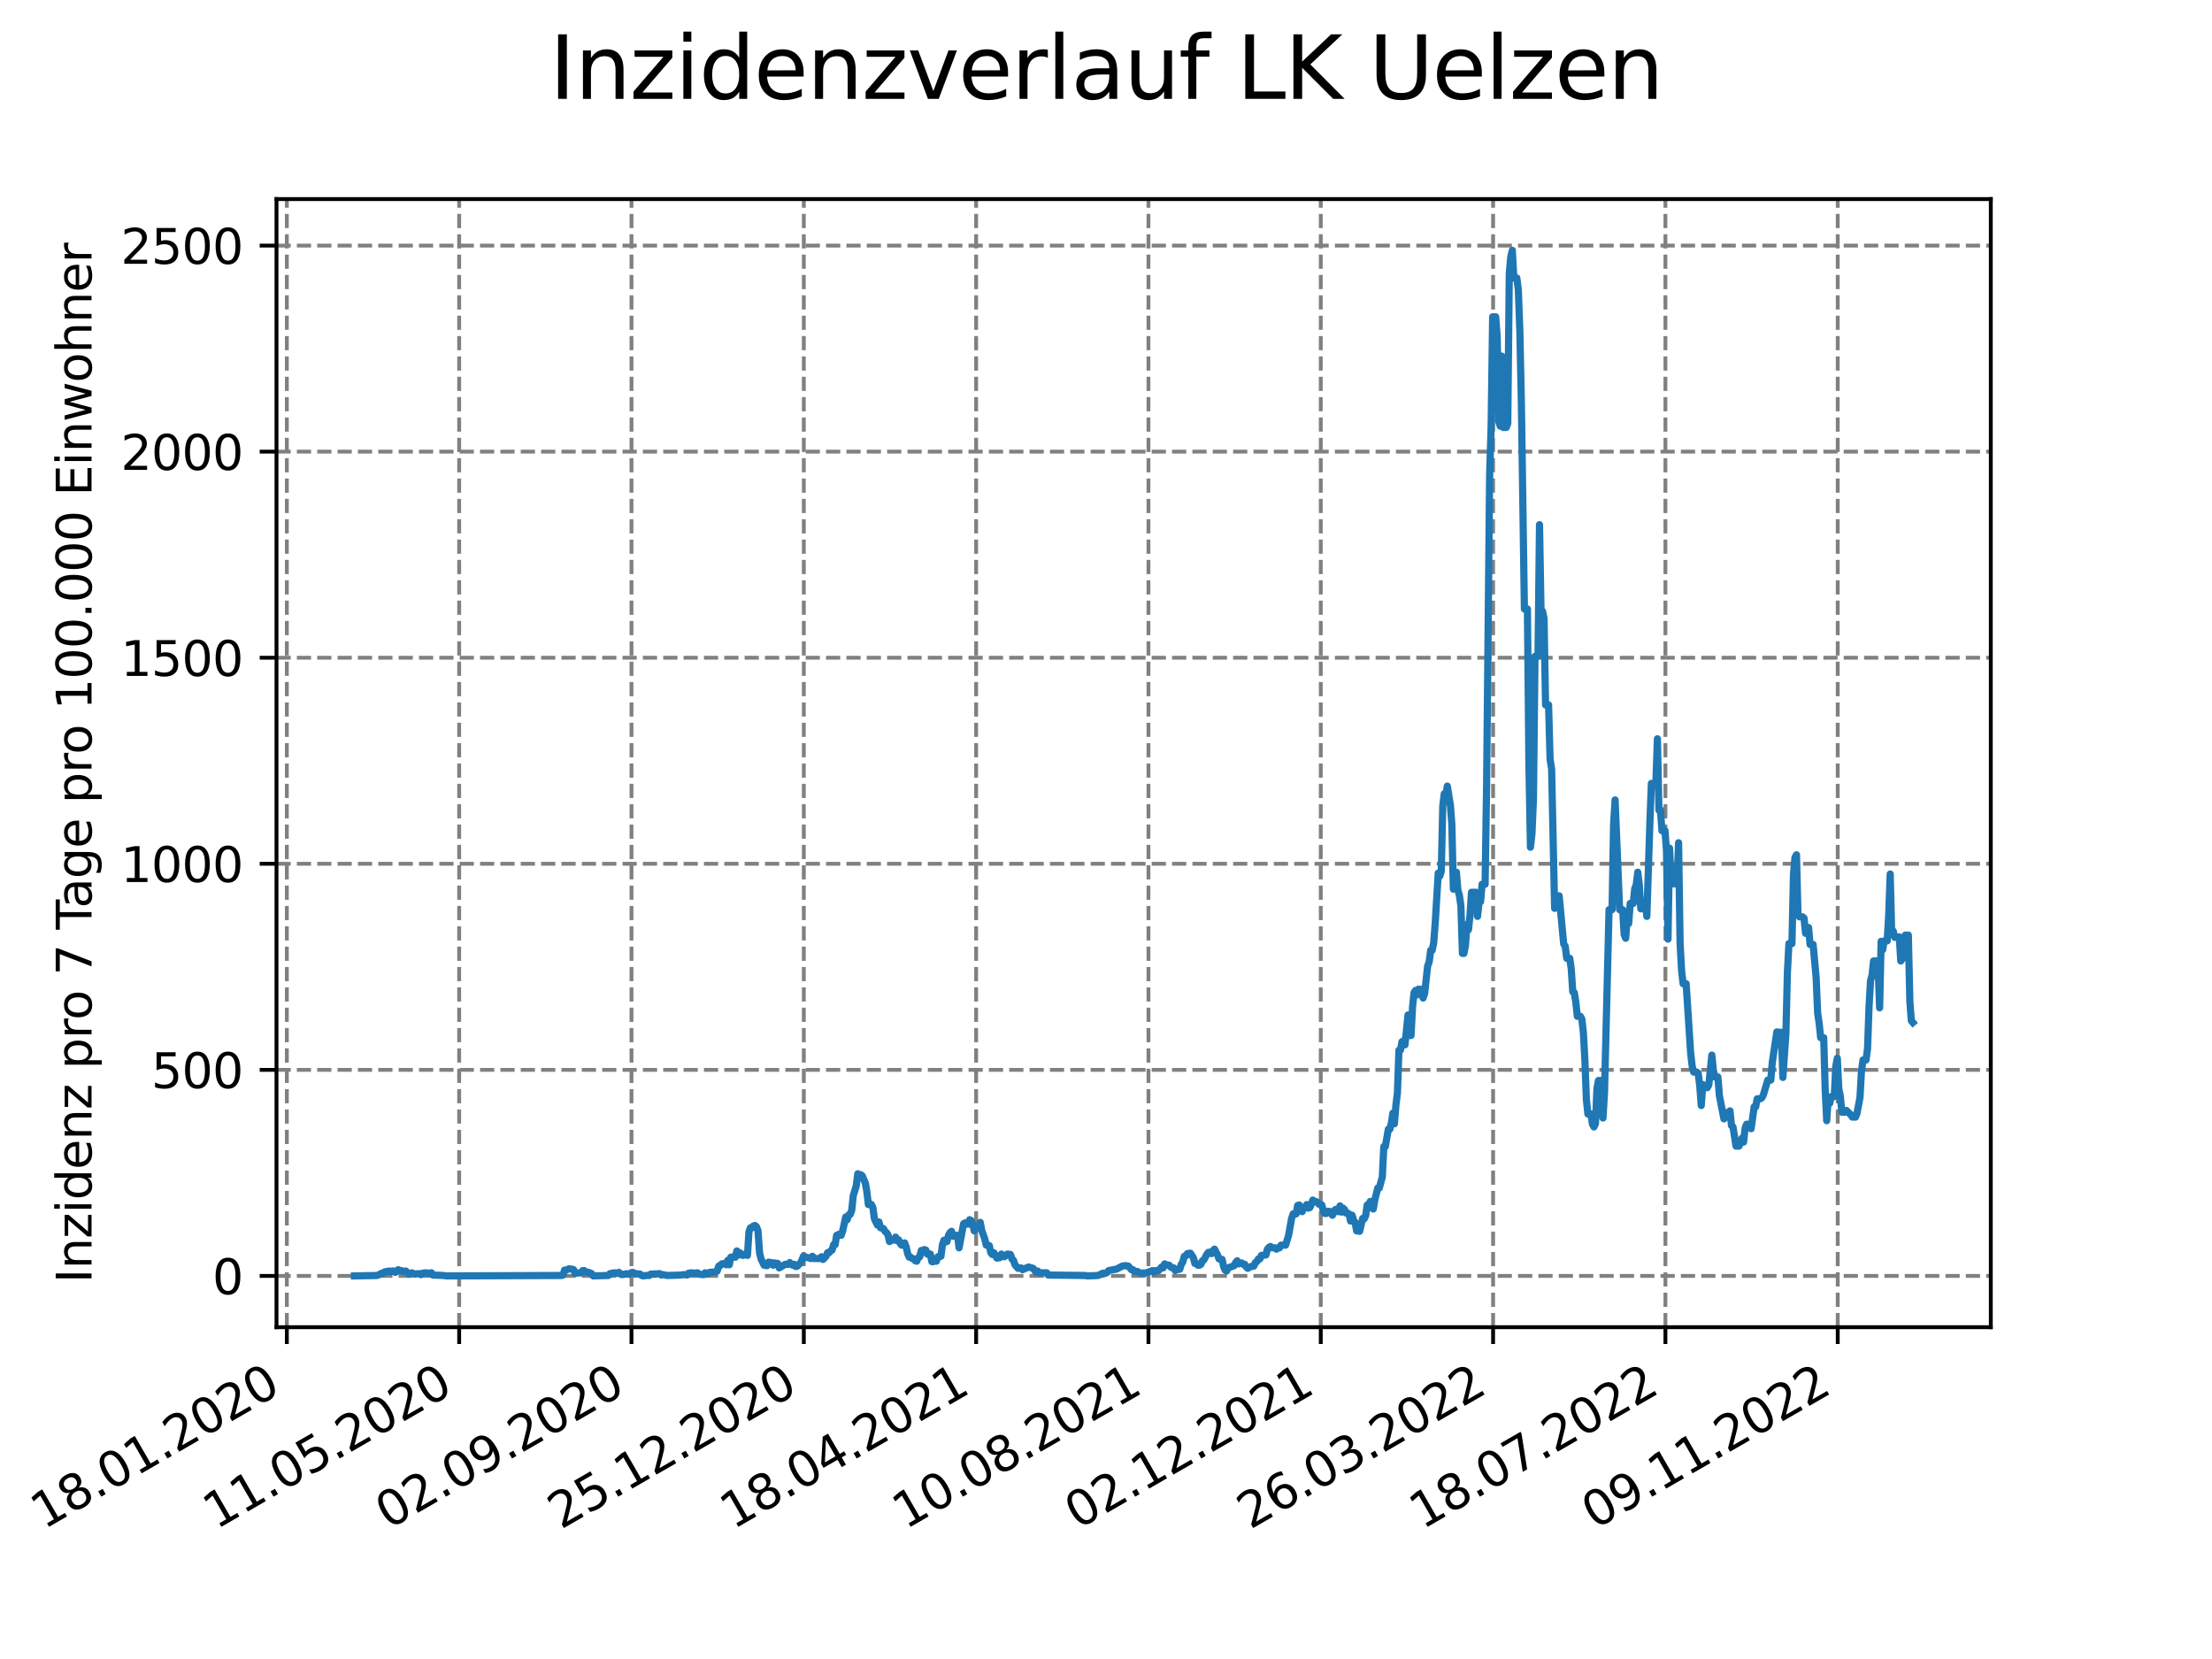<?xml version="1.0" encoding="utf-8" standalone="no"?>
<!DOCTYPE svg PUBLIC "-//W3C//DTD SVG 1.1//EN"
  "http://www.w3.org/Graphics/SVG/1.1/DTD/svg11.dtd">
<svg xmlns:xlink="http://www.w3.org/1999/xlink" width="460.8pt" height="345.6pt" viewBox="0 0 460.8 345.6" xmlns="http://www.w3.org/2000/svg" version="1.1">
 <defs>
  <style type="text/css">*{stroke-linejoin: round; stroke-linecap: butt}</style>
 </defs>
 <g id="figure_1">
  <g id="patch_1">
   <path d="M 0 345.6 
L 460.8 345.6 
L 460.8 0 
L 0 0 
z
" style="fill: #ffffff"/>
  </g>
  <g id="axes_1">
   <g id="patch_2">
    <path d="M 57.6 276.48 
L 414.72 276.48 
L 414.72 41.472 
L 57.6 41.472 
z
" style="fill: #ffffff"/>
   </g>
   <g id="matplotlib.axis_1">
    <g id="xtick_1">
     <g id="line2d_1">
      <path d="M 59.754 276.48 
L 59.754 41.472 
" clip-path="url(#p9ed48b111d)" style="fill: none; stroke-dasharray: 2.96,1.28; stroke-dashoffset: 0; stroke: #808080; stroke-width: 0.8"/>
     </g>
     <g id="line2d_2">
      <defs>
       <path id="m755a65973f" d="M 0 0 
L 0 3.5 
" style="stroke: #000000; stroke-width: 0.8"/>
      </defs>
      <g>
       <use xlink:href="#m755a65973f" x="59.754" y="276.48" style="stroke: #000000; stroke-width: 0.8"/>
      </g>
     </g>
     <g id="text_1">
      <!-- 18.01.2020 -->
      <g transform="translate(9.129 318.689) rotate(-30) scale(0.1 -0.1)">
       <defs>
        <path id="DejaVuSans-31" d="M 794 531 
L 1825 531 
L 1825 4091 
L 703 3866 
L 703 4441 
L 1819 4666 
L 2450 4666 
L 2450 531 
L 3481 531 
L 3481 0 
L 794 0 
L 794 531 
z
" transform="scale(0.016)"/>
        <path id="DejaVuSans-38" d="M 2034 2216 
Q 1584 2216 1326 1975 
Q 1069 1734 1069 1313 
Q 1069 891 1326 650 
Q 1584 409 2034 409 
Q 2484 409 2743 651 
Q 3003 894 3003 1313 
Q 3003 1734 2745 1975 
Q 2488 2216 2034 2216 
z
M 1403 2484 
Q 997 2584 770 2862 
Q 544 3141 544 3541 
Q 544 4100 942 4425 
Q 1341 4750 2034 4750 
Q 2731 4750 3128 4425 
Q 3525 4100 3525 3541 
Q 3525 3141 3298 2862 
Q 3072 2584 2669 2484 
Q 3125 2378 3379 2068 
Q 3634 1759 3634 1313 
Q 3634 634 3220 271 
Q 2806 -91 2034 -91 
Q 1263 -91 848 271 
Q 434 634 434 1313 
Q 434 1759 690 2068 
Q 947 2378 1403 2484 
z
M 1172 3481 
Q 1172 3119 1398 2916 
Q 1625 2713 2034 2713 
Q 2441 2713 2670 2916 
Q 2900 3119 2900 3481 
Q 2900 3844 2670 4047 
Q 2441 4250 2034 4250 
Q 1625 4250 1398 4047 
Q 1172 3844 1172 3481 
z
" transform="scale(0.016)"/>
        <path id="DejaVuSans-2e" d="M 684 794 
L 1344 794 
L 1344 0 
L 684 0 
L 684 794 
z
" transform="scale(0.016)"/>
        <path id="DejaVuSans-30" d="M 2034 4250 
Q 1547 4250 1301 3770 
Q 1056 3291 1056 2328 
Q 1056 1369 1301 889 
Q 1547 409 2034 409 
Q 2525 409 2770 889 
Q 3016 1369 3016 2328 
Q 3016 3291 2770 3770 
Q 2525 4250 2034 4250 
z
M 2034 4750 
Q 2819 4750 3233 4129 
Q 3647 3509 3647 2328 
Q 3647 1150 3233 529 
Q 2819 -91 2034 -91 
Q 1250 -91 836 529 
Q 422 1150 422 2328 
Q 422 3509 836 4129 
Q 1250 4750 2034 4750 
z
" transform="scale(0.016)"/>
        <path id="DejaVuSans-32" d="M 1228 531 
L 3431 531 
L 3431 0 
L 469 0 
L 469 531 
Q 828 903 1448 1529 
Q 2069 2156 2228 2338 
Q 2531 2678 2651 2914 
Q 2772 3150 2772 3378 
Q 2772 3750 2511 3984 
Q 2250 4219 1831 4219 
Q 1534 4219 1204 4116 
Q 875 4013 500 3803 
L 500 4441 
Q 881 4594 1212 4672 
Q 1544 4750 1819 4750 
Q 2544 4750 2975 4387 
Q 3406 4025 3406 3419 
Q 3406 3131 3298 2873 
Q 3191 2616 2906 2266 
Q 2828 2175 2409 1742 
Q 1991 1309 1228 531 
z
" transform="scale(0.016)"/>
       </defs>
       <use xlink:href="#DejaVuSans-31"/>
       <use xlink:href="#DejaVuSans-38" x="63.623"/>
       <use xlink:href="#DejaVuSans-2e" x="127.246"/>
       <use xlink:href="#DejaVuSans-30" x="159.033"/>
       <use xlink:href="#DejaVuSans-31" x="222.656"/>
       <use xlink:href="#DejaVuSans-2e" x="286.279"/>
       <use xlink:href="#DejaVuSans-32" x="318.066"/>
       <use xlink:href="#DejaVuSans-30" x="381.689"/>
       <use xlink:href="#DejaVuSans-32" x="445.312"/>
       <use xlink:href="#DejaVuSans-30" x="508.936"/>
      </g>
     </g>
    </g>
    <g id="xtick_2">
     <g id="line2d_3">
      <path d="M 95.652 276.48 
L 95.652 41.472 
" clip-path="url(#p9ed48b111d)" style="fill: none; stroke-dasharray: 2.96,1.28; stroke-dashoffset: 0; stroke: #808080; stroke-width: 0.8"/>
     </g>
     <g id="line2d_4">
      <g>
       <use xlink:href="#m755a65973f" x="95.652" y="276.48" style="stroke: #000000; stroke-width: 0.8"/>
      </g>
     </g>
     <g id="text_2">
      <!-- 11.05.2020 -->
      <g transform="translate(45.027 318.689) rotate(-30) scale(0.1 -0.1)">
       <defs>
        <path id="DejaVuSans-35" d="M 691 4666 
L 3169 4666 
L 3169 4134 
L 1269 4134 
L 1269 2991 
Q 1406 3038 1543 3061 
Q 1681 3084 1819 3084 
Q 2600 3084 3056 2656 
Q 3513 2228 3513 1497 
Q 3513 744 3044 326 
Q 2575 -91 1722 -91 
Q 1428 -91 1123 -41 
Q 819 9 494 109 
L 494 744 
Q 775 591 1075 516 
Q 1375 441 1709 441 
Q 2250 441 2565 725 
Q 2881 1009 2881 1497 
Q 2881 1984 2565 2268 
Q 2250 2553 1709 2553 
Q 1456 2553 1204 2497 
Q 953 2441 691 2322 
L 691 4666 
z
" transform="scale(0.016)"/>
       </defs>
       <use xlink:href="#DejaVuSans-31"/>
       <use xlink:href="#DejaVuSans-31" x="63.623"/>
       <use xlink:href="#DejaVuSans-2e" x="127.246"/>
       <use xlink:href="#DejaVuSans-30" x="159.033"/>
       <use xlink:href="#DejaVuSans-35" x="222.656"/>
       <use xlink:href="#DejaVuSans-2e" x="286.279"/>
       <use xlink:href="#DejaVuSans-32" x="318.066"/>
       <use xlink:href="#DejaVuSans-30" x="381.689"/>
       <use xlink:href="#DejaVuSans-32" x="445.312"/>
       <use xlink:href="#DejaVuSans-30" x="508.936"/>
      </g>
     </g>
    </g>
    <g id="xtick_3">
     <g id="line2d_5">
      <path d="M 131.55 276.48 
L 131.55 41.472 
" clip-path="url(#p9ed48b111d)" style="fill: none; stroke-dasharray: 2.96,1.28; stroke-dashoffset: 0; stroke: #808080; stroke-width: 0.8"/>
     </g>
     <g id="line2d_6">
      <g>
       <use xlink:href="#m755a65973f" x="131.55" y="276.48" style="stroke: #000000; stroke-width: 0.8"/>
      </g>
     </g>
     <g id="text_3">
      <!-- 02.09.2020 -->
      <g transform="translate(80.925 318.689) rotate(-30) scale(0.1 -0.1)">
       <defs>
        <path id="DejaVuSans-39" d="M 703 97 
L 703 672 
Q 941 559 1184 500 
Q 1428 441 1663 441 
Q 2288 441 2617 861 
Q 2947 1281 2994 2138 
Q 2813 1869 2534 1725 
Q 2256 1581 1919 1581 
Q 1219 1581 811 2004 
Q 403 2428 403 3163 
Q 403 3881 828 4315 
Q 1253 4750 1959 4750 
Q 2769 4750 3195 4129 
Q 3622 3509 3622 2328 
Q 3622 1225 3098 567 
Q 2575 -91 1691 -91 
Q 1453 -91 1209 -44 
Q 966 3 703 97 
z
M 1959 2075 
Q 2384 2075 2632 2365 
Q 2881 2656 2881 3163 
Q 2881 3666 2632 3958 
Q 2384 4250 1959 4250 
Q 1534 4250 1286 3958 
Q 1038 3666 1038 3163 
Q 1038 2656 1286 2365 
Q 1534 2075 1959 2075 
z
" transform="scale(0.016)"/>
       </defs>
       <use xlink:href="#DejaVuSans-30"/>
       <use xlink:href="#DejaVuSans-32" x="63.623"/>
       <use xlink:href="#DejaVuSans-2e" x="127.246"/>
       <use xlink:href="#DejaVuSans-30" x="159.033"/>
       <use xlink:href="#DejaVuSans-39" x="222.656"/>
       <use xlink:href="#DejaVuSans-2e" x="286.279"/>
       <use xlink:href="#DejaVuSans-32" x="318.066"/>
       <use xlink:href="#DejaVuSans-30" x="381.689"/>
       <use xlink:href="#DejaVuSans-32" x="445.312"/>
       <use xlink:href="#DejaVuSans-30" x="508.936"/>
      </g>
     </g>
    </g>
    <g id="xtick_4">
     <g id="line2d_7">
      <path d="M 167.448 276.48 
L 167.448 41.472 
" clip-path="url(#p9ed48b111d)" style="fill: none; stroke-dasharray: 2.96,1.28; stroke-dashoffset: 0; stroke: #808080; stroke-width: 0.8"/>
     </g>
     <g id="line2d_8">
      <g>
       <use xlink:href="#m755a65973f" x="167.448" y="276.48" style="stroke: #000000; stroke-width: 0.8"/>
      </g>
     </g>
     <g id="text_4">
      <!-- 25.12.2020 -->
      <g transform="translate(116.823 318.689) rotate(-30) scale(0.1 -0.1)">
       <use xlink:href="#DejaVuSans-32"/>
       <use xlink:href="#DejaVuSans-35" x="63.623"/>
       <use xlink:href="#DejaVuSans-2e" x="127.246"/>
       <use xlink:href="#DejaVuSans-31" x="159.033"/>
       <use xlink:href="#DejaVuSans-32" x="222.656"/>
       <use xlink:href="#DejaVuSans-2e" x="286.279"/>
       <use xlink:href="#DejaVuSans-32" x="318.066"/>
       <use xlink:href="#DejaVuSans-30" x="381.689"/>
       <use xlink:href="#DejaVuSans-32" x="445.312"/>
       <use xlink:href="#DejaVuSans-30" x="508.936"/>
      </g>
     </g>
    </g>
    <g id="xtick_5">
     <g id="line2d_9">
      <path d="M 203.346 276.48 
L 203.346 41.472 
" clip-path="url(#p9ed48b111d)" style="fill: none; stroke-dasharray: 2.96,1.28; stroke-dashoffset: 0; stroke: #808080; stroke-width: 0.8"/>
     </g>
     <g id="line2d_10">
      <g>
       <use xlink:href="#m755a65973f" x="203.346" y="276.48" style="stroke: #000000; stroke-width: 0.8"/>
      </g>
     </g>
     <g id="text_5">
      <!-- 18.04.2021 -->
      <g transform="translate(152.72 318.689) rotate(-30) scale(0.1 -0.1)">
       <defs>
        <path id="DejaVuSans-34" d="M 2419 4116 
L 825 1625 
L 2419 1625 
L 2419 4116 
z
M 2253 4666 
L 3047 4666 
L 3047 1625 
L 3713 1625 
L 3713 1100 
L 3047 1100 
L 3047 0 
L 2419 0 
L 2419 1100 
L 313 1100 
L 313 1709 
L 2253 4666 
z
" transform="scale(0.016)"/>
       </defs>
       <use xlink:href="#DejaVuSans-31"/>
       <use xlink:href="#DejaVuSans-38" x="63.623"/>
       <use xlink:href="#DejaVuSans-2e" x="127.246"/>
       <use xlink:href="#DejaVuSans-30" x="159.033"/>
       <use xlink:href="#DejaVuSans-34" x="222.656"/>
       <use xlink:href="#DejaVuSans-2e" x="286.279"/>
       <use xlink:href="#DejaVuSans-32" x="318.066"/>
       <use xlink:href="#DejaVuSans-30" x="381.689"/>
       <use xlink:href="#DejaVuSans-32" x="445.312"/>
       <use xlink:href="#DejaVuSans-31" x="508.936"/>
      </g>
     </g>
    </g>
    <g id="xtick_6">
     <g id="line2d_11">
      <path d="M 239.243 276.48 
L 239.243 41.472 
" clip-path="url(#p9ed48b111d)" style="fill: none; stroke-dasharray: 2.96,1.28; stroke-dashoffset: 0; stroke: #808080; stroke-width: 0.8"/>
     </g>
     <g id="line2d_12">
      <g>
       <use xlink:href="#m755a65973f" x="239.243" y="276.48" style="stroke: #000000; stroke-width: 0.8"/>
      </g>
     </g>
     <g id="text_6">
      <!-- 10.08.2021 -->
      <g transform="translate(188.618 318.689) rotate(-30) scale(0.1 -0.1)">
       <use xlink:href="#DejaVuSans-31"/>
       <use xlink:href="#DejaVuSans-30" x="63.623"/>
       <use xlink:href="#DejaVuSans-2e" x="127.246"/>
       <use xlink:href="#DejaVuSans-30" x="159.033"/>
       <use xlink:href="#DejaVuSans-38" x="222.656"/>
       <use xlink:href="#DejaVuSans-2e" x="286.279"/>
       <use xlink:href="#DejaVuSans-32" x="318.066"/>
       <use xlink:href="#DejaVuSans-30" x="381.689"/>
       <use xlink:href="#DejaVuSans-32" x="445.312"/>
       <use xlink:href="#DejaVuSans-31" x="508.936"/>
      </g>
     </g>
    </g>
    <g id="xtick_7">
     <g id="line2d_13">
      <path d="M 275.141 276.48 
L 275.141 41.472 
" clip-path="url(#p9ed48b111d)" style="fill: none; stroke-dasharray: 2.96,1.28; stroke-dashoffset: 0; stroke: #808080; stroke-width: 0.8"/>
     </g>
     <g id="line2d_14">
      <g>
       <use xlink:href="#m755a65973f" x="275.141" y="276.48" style="stroke: #000000; stroke-width: 0.8"/>
      </g>
     </g>
     <g id="text_7">
      <!-- 02.12.2021 -->
      <g transform="translate(224.516 318.689) rotate(-30) scale(0.1 -0.1)">
       <use xlink:href="#DejaVuSans-30"/>
       <use xlink:href="#DejaVuSans-32" x="63.623"/>
       <use xlink:href="#DejaVuSans-2e" x="127.246"/>
       <use xlink:href="#DejaVuSans-31" x="159.033"/>
       <use xlink:href="#DejaVuSans-32" x="222.656"/>
       <use xlink:href="#DejaVuSans-2e" x="286.279"/>
       <use xlink:href="#DejaVuSans-32" x="318.066"/>
       <use xlink:href="#DejaVuSans-30" x="381.689"/>
       <use xlink:href="#DejaVuSans-32" x="445.312"/>
       <use xlink:href="#DejaVuSans-31" x="508.936"/>
      </g>
     </g>
    </g>
    <g id="xtick_8">
     <g id="line2d_15">
      <path d="M 311.039 276.48 
L 311.039 41.472 
" clip-path="url(#p9ed48b111d)" style="fill: none; stroke-dasharray: 2.96,1.28; stroke-dashoffset: 0; stroke: #808080; stroke-width: 0.8"/>
     </g>
     <g id="line2d_16">
      <g>
       <use xlink:href="#m755a65973f" x="311.039" y="276.48" style="stroke: #000000; stroke-width: 0.8"/>
      </g>
     </g>
     <g id="text_8">
      <!-- 26.03.2022 -->
      <g transform="translate(260.414 318.689) rotate(-30) scale(0.1 -0.1)">
       <defs>
        <path id="DejaVuSans-36" d="M 2113 2584 
Q 1688 2584 1439 2293 
Q 1191 2003 1191 1497 
Q 1191 994 1439 701 
Q 1688 409 2113 409 
Q 2538 409 2786 701 
Q 3034 994 3034 1497 
Q 3034 2003 2786 2293 
Q 2538 2584 2113 2584 
z
M 3366 4563 
L 3366 3988 
Q 3128 4100 2886 4159 
Q 2644 4219 2406 4219 
Q 1781 4219 1451 3797 
Q 1122 3375 1075 2522 
Q 1259 2794 1537 2939 
Q 1816 3084 2150 3084 
Q 2853 3084 3261 2657 
Q 3669 2231 3669 1497 
Q 3669 778 3244 343 
Q 2819 -91 2113 -91 
Q 1303 -91 875 529 
Q 447 1150 447 2328 
Q 447 3434 972 4092 
Q 1497 4750 2381 4750 
Q 2619 4750 2861 4703 
Q 3103 4656 3366 4563 
z
" transform="scale(0.016)"/>
        <path id="DejaVuSans-33" d="M 2597 2516 
Q 3050 2419 3304 2112 
Q 3559 1806 3559 1356 
Q 3559 666 3084 287 
Q 2609 -91 1734 -91 
Q 1441 -91 1130 -33 
Q 819 25 488 141 
L 488 750 
Q 750 597 1062 519 
Q 1375 441 1716 441 
Q 2309 441 2620 675 
Q 2931 909 2931 1356 
Q 2931 1769 2642 2001 
Q 2353 2234 1838 2234 
L 1294 2234 
L 1294 2753 
L 1863 2753 
Q 2328 2753 2575 2939 
Q 2822 3125 2822 3475 
Q 2822 3834 2567 4026 
Q 2313 4219 1838 4219 
Q 1578 4219 1281 4162 
Q 984 4106 628 3988 
L 628 4550 
Q 988 4650 1302 4700 
Q 1616 4750 1894 4750 
Q 2613 4750 3031 4423 
Q 3450 4097 3450 3541 
Q 3450 3153 3228 2886 
Q 3006 2619 2597 2516 
z
" transform="scale(0.016)"/>
       </defs>
       <use xlink:href="#DejaVuSans-32"/>
       <use xlink:href="#DejaVuSans-36" x="63.623"/>
       <use xlink:href="#DejaVuSans-2e" x="127.246"/>
       <use xlink:href="#DejaVuSans-30" x="159.033"/>
       <use xlink:href="#DejaVuSans-33" x="222.656"/>
       <use xlink:href="#DejaVuSans-2e" x="286.279"/>
       <use xlink:href="#DejaVuSans-32" x="318.066"/>
       <use xlink:href="#DejaVuSans-30" x="381.689"/>
       <use xlink:href="#DejaVuSans-32" x="445.312"/>
       <use xlink:href="#DejaVuSans-32" x="508.936"/>
      </g>
     </g>
    </g>
    <g id="xtick_9">
     <g id="line2d_17">
      <path d="M 346.937 276.48 
L 346.937 41.472 
" clip-path="url(#p9ed48b111d)" style="fill: none; stroke-dasharray: 2.96,1.28; stroke-dashoffset: 0; stroke: #808080; stroke-width: 0.8"/>
     </g>
     <g id="line2d_18">
      <g>
       <use xlink:href="#m755a65973f" x="346.937" y="276.48" style="stroke: #000000; stroke-width: 0.8"/>
      </g>
     </g>
     <g id="text_9">
      <!-- 18.07.2022 -->
      <g transform="translate(296.311 318.689) rotate(-30) scale(0.1 -0.1)">
       <defs>
        <path id="DejaVuSans-37" d="M 525 4666 
L 3525 4666 
L 3525 4397 
L 1831 0 
L 1172 0 
L 2766 4134 
L 525 4134 
L 525 4666 
z
" transform="scale(0.016)"/>
       </defs>
       <use xlink:href="#DejaVuSans-31"/>
       <use xlink:href="#DejaVuSans-38" x="63.623"/>
       <use xlink:href="#DejaVuSans-2e" x="127.246"/>
       <use xlink:href="#DejaVuSans-30" x="159.033"/>
       <use xlink:href="#DejaVuSans-37" x="222.656"/>
       <use xlink:href="#DejaVuSans-2e" x="286.279"/>
       <use xlink:href="#DejaVuSans-32" x="318.066"/>
       <use xlink:href="#DejaVuSans-30" x="381.689"/>
       <use xlink:href="#DejaVuSans-32" x="445.312"/>
       <use xlink:href="#DejaVuSans-32" x="508.936"/>
      </g>
     </g>
    </g>
    <g id="xtick_10">
     <g id="line2d_19">
      <path d="M 382.834 276.48 
L 382.834 41.472 
" clip-path="url(#p9ed48b111d)" style="fill: none; stroke-dasharray: 2.96,1.28; stroke-dashoffset: 0; stroke: #808080; stroke-width: 0.8"/>
     </g>
     <g id="line2d_20">
      <g>
       <use xlink:href="#m755a65973f" x="382.834" y="276.48" style="stroke: #000000; stroke-width: 0.8"/>
      </g>
     </g>
     <g id="text_10">
      <!-- 09.11.2022 -->
      <g transform="translate(332.209 318.689) rotate(-30) scale(0.1 -0.1)">
       <use xlink:href="#DejaVuSans-30"/>
       <use xlink:href="#DejaVuSans-39" x="63.623"/>
       <use xlink:href="#DejaVuSans-2e" x="127.246"/>
       <use xlink:href="#DejaVuSans-31" x="159.033"/>
       <use xlink:href="#DejaVuSans-31" x="222.656"/>
       <use xlink:href="#DejaVuSans-2e" x="286.279"/>
       <use xlink:href="#DejaVuSans-32" x="318.066"/>
       <use xlink:href="#DejaVuSans-30" x="381.689"/>
       <use xlink:href="#DejaVuSans-32" x="445.312"/>
       <use xlink:href="#DejaVuSans-32" x="508.936"/>
      </g>
     </g>
    </g>
   </g>
   <g id="matplotlib.axis_2">
    <g id="ytick_1">
     <g id="line2d_21">
      <path d="M 57.6 265.798 
L 414.72 265.798 
" clip-path="url(#p9ed48b111d)" style="fill: none; stroke-dasharray: 2.96,1.28; stroke-dashoffset: 0; stroke: #808080; stroke-width: 0.8"/>
     </g>
     <g id="line2d_22">
      <defs>
       <path id="mf5475dacfc" d="M 0 0 
L -3.5 0 
" style="stroke: #000000; stroke-width: 0.8"/>
      </defs>
      <g>
       <use xlink:href="#mf5475dacfc" x="57.6" y="265.798" style="stroke: #000000; stroke-width: 0.8"/>
      </g>
     </g>
     <g id="text_11">
      <!-- 0 -->
      <g transform="translate(44.237 269.597) scale(0.1 -0.1)">
       <use xlink:href="#DejaVuSans-30"/>
      </g>
     </g>
    </g>
    <g id="ytick_2">
     <g id="line2d_23">
      <path d="M 57.6 222.87 
L 414.72 222.87 
" clip-path="url(#p9ed48b111d)" style="fill: none; stroke-dasharray: 2.96,1.28; stroke-dashoffset: 0; stroke: #808080; stroke-width: 0.8"/>
     </g>
     <g id="line2d_24">
      <g>
       <use xlink:href="#mf5475dacfc" x="57.6" y="222.87" style="stroke: #000000; stroke-width: 0.8"/>
      </g>
     </g>
     <g id="text_12">
      <!-- 500 -->
      <g transform="translate(31.512 226.669) scale(0.1 -0.1)">
       <use xlink:href="#DejaVuSans-35"/>
       <use xlink:href="#DejaVuSans-30" x="63.623"/>
       <use xlink:href="#DejaVuSans-30" x="127.246"/>
      </g>
     </g>
    </g>
    <g id="ytick_3">
     <g id="line2d_25">
      <path d="M 57.6 179.942 
L 414.72 179.942 
" clip-path="url(#p9ed48b111d)" style="fill: none; stroke-dasharray: 2.96,1.28; stroke-dashoffset: 0; stroke: #808080; stroke-width: 0.8"/>
     </g>
     <g id="line2d_26">
      <g>
       <use xlink:href="#mf5475dacfc" x="57.6" y="179.942" style="stroke: #000000; stroke-width: 0.8"/>
      </g>
     </g>
     <g id="text_13">
      <!-- 1000 -->
      <g transform="translate(25.15 183.741) scale(0.1 -0.1)">
       <use xlink:href="#DejaVuSans-31"/>
       <use xlink:href="#DejaVuSans-30" x="63.623"/>
       <use xlink:href="#DejaVuSans-30" x="127.246"/>
       <use xlink:href="#DejaVuSans-30" x="190.869"/>
      </g>
     </g>
    </g>
    <g id="ytick_4">
     <g id="line2d_27">
      <path d="M 57.6 137.014 
L 414.72 137.014 
" clip-path="url(#p9ed48b111d)" style="fill: none; stroke-dasharray: 2.96,1.28; stroke-dashoffset: 0; stroke: #808080; stroke-width: 0.8"/>
     </g>
     <g id="line2d_28">
      <g>
       <use xlink:href="#mf5475dacfc" x="57.6" y="137.014" style="stroke: #000000; stroke-width: 0.8"/>
      </g>
     </g>
     <g id="text_14">
      <!-- 1500 -->
      <g transform="translate(25.15 140.813) scale(0.1 -0.1)">
       <use xlink:href="#DejaVuSans-31"/>
       <use xlink:href="#DejaVuSans-35" x="63.623"/>
       <use xlink:href="#DejaVuSans-30" x="127.246"/>
       <use xlink:href="#DejaVuSans-30" x="190.869"/>
      </g>
     </g>
    </g>
    <g id="ytick_5">
     <g id="line2d_29">
      <path d="M 57.6 94.086 
L 414.72 94.086 
" clip-path="url(#p9ed48b111d)" style="fill: none; stroke-dasharray: 2.96,1.28; stroke-dashoffset: 0; stroke: #808080; stroke-width: 0.8"/>
     </g>
     <g id="line2d_30">
      <g>
       <use xlink:href="#mf5475dacfc" x="57.6" y="94.086" style="stroke: #000000; stroke-width: 0.8"/>
      </g>
     </g>
     <g id="text_15">
      <!-- 2000 -->
      <g transform="translate(25.15 97.885) scale(0.1 -0.1)">
       <use xlink:href="#DejaVuSans-32"/>
       <use xlink:href="#DejaVuSans-30" x="63.623"/>
       <use xlink:href="#DejaVuSans-30" x="127.246"/>
       <use xlink:href="#DejaVuSans-30" x="190.869"/>
      </g>
     </g>
    </g>
    <g id="ytick_6">
     <g id="line2d_31">
      <path d="M 57.6 51.158 
L 414.72 51.158 
" clip-path="url(#p9ed48b111d)" style="fill: none; stroke-dasharray: 2.96,1.28; stroke-dashoffset: 0; stroke: #808080; stroke-width: 0.8"/>
     </g>
     <g id="line2d_32">
      <g>
       <use xlink:href="#mf5475dacfc" x="57.6" y="51.158" style="stroke: #000000; stroke-width: 0.8"/>
      </g>
     </g>
     <g id="text_16">
      <!-- 2500 -->
      <g transform="translate(25.15 54.957) scale(0.1 -0.1)">
       <use xlink:href="#DejaVuSans-32"/>
       <use xlink:href="#DejaVuSans-35" x="63.623"/>
       <use xlink:href="#DejaVuSans-30" x="127.246"/>
       <use xlink:href="#DejaVuSans-30" x="190.869"/>
      </g>
     </g>
    </g>
    <g id="text_17">
     <!-- Inzidenz pro 7 Tage pro 100.000 Einwohner -->
     <g transform="translate(19.07 267.301) rotate(-90) scale(0.1 -0.1)">
      <defs>
       <path id="DejaVuSans-49" d="M 628 4666 
L 1259 4666 
L 1259 0 
L 628 0 
L 628 4666 
z
" transform="scale(0.016)"/>
       <path id="DejaVuSans-6e" d="M 3513 2113 
L 3513 0 
L 2938 0 
L 2938 2094 
Q 2938 2591 2744 2837 
Q 2550 3084 2163 3084 
Q 1697 3084 1428 2787 
Q 1159 2491 1159 1978 
L 1159 0 
L 581 0 
L 581 3500 
L 1159 3500 
L 1159 2956 
Q 1366 3272 1645 3428 
Q 1925 3584 2291 3584 
Q 2894 3584 3203 3211 
Q 3513 2838 3513 2113 
z
" transform="scale(0.016)"/>
       <path id="DejaVuSans-7a" d="M 353 3500 
L 3084 3500 
L 3084 2975 
L 922 459 
L 3084 459 
L 3084 0 
L 275 0 
L 275 525 
L 2438 3041 
L 353 3041 
L 353 3500 
z
" transform="scale(0.016)"/>
       <path id="DejaVuSans-69" d="M 603 3500 
L 1178 3500 
L 1178 0 
L 603 0 
L 603 3500 
z
M 603 4863 
L 1178 4863 
L 1178 4134 
L 603 4134 
L 603 4863 
z
" transform="scale(0.016)"/>
       <path id="DejaVuSans-64" d="M 2906 2969 
L 2906 4863 
L 3481 4863 
L 3481 0 
L 2906 0 
L 2906 525 
Q 2725 213 2448 61 
Q 2172 -91 1784 -91 
Q 1150 -91 751 415 
Q 353 922 353 1747 
Q 353 2572 751 3078 
Q 1150 3584 1784 3584 
Q 2172 3584 2448 3432 
Q 2725 3281 2906 2969 
z
M 947 1747 
Q 947 1113 1208 752 
Q 1469 391 1925 391 
Q 2381 391 2643 752 
Q 2906 1113 2906 1747 
Q 2906 2381 2643 2742 
Q 2381 3103 1925 3103 
Q 1469 3103 1208 2742 
Q 947 2381 947 1747 
z
" transform="scale(0.016)"/>
       <path id="DejaVuSans-65" d="M 3597 1894 
L 3597 1613 
L 953 1613 
Q 991 1019 1311 708 
Q 1631 397 2203 397 
Q 2534 397 2845 478 
Q 3156 559 3463 722 
L 3463 178 
Q 3153 47 2828 -22 
Q 2503 -91 2169 -91 
Q 1331 -91 842 396 
Q 353 884 353 1716 
Q 353 2575 817 3079 
Q 1281 3584 2069 3584 
Q 2775 3584 3186 3129 
Q 3597 2675 3597 1894 
z
M 3022 2063 
Q 3016 2534 2758 2815 
Q 2500 3097 2075 3097 
Q 1594 3097 1305 2825 
Q 1016 2553 972 2059 
L 3022 2063 
z
" transform="scale(0.016)"/>
       <path id="DejaVuSans-20" transform="scale(0.016)"/>
       <path id="DejaVuSans-70" d="M 1159 525 
L 1159 -1331 
L 581 -1331 
L 581 3500 
L 1159 3500 
L 1159 2969 
Q 1341 3281 1617 3432 
Q 1894 3584 2278 3584 
Q 2916 3584 3314 3078 
Q 3713 2572 3713 1747 
Q 3713 922 3314 415 
Q 2916 -91 2278 -91 
Q 1894 -91 1617 61 
Q 1341 213 1159 525 
z
M 3116 1747 
Q 3116 2381 2855 2742 
Q 2594 3103 2138 3103 
Q 1681 3103 1420 2742 
Q 1159 2381 1159 1747 
Q 1159 1113 1420 752 
Q 1681 391 2138 391 
Q 2594 391 2855 752 
Q 3116 1113 3116 1747 
z
" transform="scale(0.016)"/>
       <path id="DejaVuSans-72" d="M 2631 2963 
Q 2534 3019 2420 3045 
Q 2306 3072 2169 3072 
Q 1681 3072 1420 2755 
Q 1159 2438 1159 1844 
L 1159 0 
L 581 0 
L 581 3500 
L 1159 3500 
L 1159 2956 
Q 1341 3275 1631 3429 
Q 1922 3584 2338 3584 
Q 2397 3584 2469 3576 
Q 2541 3569 2628 3553 
L 2631 2963 
z
" transform="scale(0.016)"/>
       <path id="DejaVuSans-6f" d="M 1959 3097 
Q 1497 3097 1228 2736 
Q 959 2375 959 1747 
Q 959 1119 1226 758 
Q 1494 397 1959 397 
Q 2419 397 2687 759 
Q 2956 1122 2956 1747 
Q 2956 2369 2687 2733 
Q 2419 3097 1959 3097 
z
M 1959 3584 
Q 2709 3584 3137 3096 
Q 3566 2609 3566 1747 
Q 3566 888 3137 398 
Q 2709 -91 1959 -91 
Q 1206 -91 779 398 
Q 353 888 353 1747 
Q 353 2609 779 3096 
Q 1206 3584 1959 3584 
z
" transform="scale(0.016)"/>
       <path id="DejaVuSans-54" d="M -19 4666 
L 3928 4666 
L 3928 4134 
L 2272 4134 
L 2272 0 
L 1638 0 
L 1638 4134 
L -19 4134 
L -19 4666 
z
" transform="scale(0.016)"/>
       <path id="DejaVuSans-61" d="M 2194 1759 
Q 1497 1759 1228 1600 
Q 959 1441 959 1056 
Q 959 750 1161 570 
Q 1363 391 1709 391 
Q 2188 391 2477 730 
Q 2766 1069 2766 1631 
L 2766 1759 
L 2194 1759 
z
M 3341 1997 
L 3341 0 
L 2766 0 
L 2766 531 
Q 2569 213 2275 61 
Q 1981 -91 1556 -91 
Q 1019 -91 701 211 
Q 384 513 384 1019 
Q 384 1609 779 1909 
Q 1175 2209 1959 2209 
L 2766 2209 
L 2766 2266 
Q 2766 2663 2505 2880 
Q 2244 3097 1772 3097 
Q 1472 3097 1187 3025 
Q 903 2953 641 2809 
L 641 3341 
Q 956 3463 1253 3523 
Q 1550 3584 1831 3584 
Q 2591 3584 2966 3190 
Q 3341 2797 3341 1997 
z
" transform="scale(0.016)"/>
       <path id="DejaVuSans-67" d="M 2906 1791 
Q 2906 2416 2648 2759 
Q 2391 3103 1925 3103 
Q 1463 3103 1205 2759 
Q 947 2416 947 1791 
Q 947 1169 1205 825 
Q 1463 481 1925 481 
Q 2391 481 2648 825 
Q 2906 1169 2906 1791 
z
M 3481 434 
Q 3481 -459 3084 -895 
Q 2688 -1331 1869 -1331 
Q 1566 -1331 1297 -1286 
Q 1028 -1241 775 -1147 
L 775 -588 
Q 1028 -725 1275 -790 
Q 1522 -856 1778 -856 
Q 2344 -856 2625 -561 
Q 2906 -266 2906 331 
L 2906 616 
Q 2728 306 2450 153 
Q 2172 0 1784 0 
Q 1141 0 747 490 
Q 353 981 353 1791 
Q 353 2603 747 3093 
Q 1141 3584 1784 3584 
Q 2172 3584 2450 3431 
Q 2728 3278 2906 2969 
L 2906 3500 
L 3481 3500 
L 3481 434 
z
" transform="scale(0.016)"/>
       <path id="DejaVuSans-45" d="M 628 4666 
L 3578 4666 
L 3578 4134 
L 1259 4134 
L 1259 2753 
L 3481 2753 
L 3481 2222 
L 1259 2222 
L 1259 531 
L 3634 531 
L 3634 0 
L 628 0 
L 628 4666 
z
" transform="scale(0.016)"/>
       <path id="DejaVuSans-77" d="M 269 3500 
L 844 3500 
L 1563 769 
L 2278 3500 
L 2956 3500 
L 3675 769 
L 4391 3500 
L 4966 3500 
L 4050 0 
L 3372 0 
L 2619 2869 
L 1863 0 
L 1184 0 
L 269 3500 
z
" transform="scale(0.016)"/>
       <path id="DejaVuSans-68" d="M 3513 2113 
L 3513 0 
L 2938 0 
L 2938 2094 
Q 2938 2591 2744 2837 
Q 2550 3084 2163 3084 
Q 1697 3084 1428 2787 
Q 1159 2491 1159 1978 
L 1159 0 
L 581 0 
L 581 4863 
L 1159 4863 
L 1159 2956 
Q 1366 3272 1645 3428 
Q 1925 3584 2291 3584 
Q 2894 3584 3203 3211 
Q 3513 2838 3513 2113 
z
" transform="scale(0.016)"/>
      </defs>
      <use xlink:href="#DejaVuSans-49"/>
      <use xlink:href="#DejaVuSans-6e" x="29.492"/>
      <use xlink:href="#DejaVuSans-7a" x="92.871"/>
      <use xlink:href="#DejaVuSans-69" x="145.361"/>
      <use xlink:href="#DejaVuSans-64" x="173.145"/>
      <use xlink:href="#DejaVuSans-65" x="236.621"/>
      <use xlink:href="#DejaVuSans-6e" x="298.145"/>
      <use xlink:href="#DejaVuSans-7a" x="361.523"/>
      <use xlink:href="#DejaVuSans-20" x="414.014"/>
      <use xlink:href="#DejaVuSans-70" x="445.801"/>
      <use xlink:href="#DejaVuSans-72" x="509.277"/>
      <use xlink:href="#DejaVuSans-6f" x="548.141"/>
      <use xlink:href="#DejaVuSans-20" x="609.322"/>
      <use xlink:href="#DejaVuSans-37" x="641.109"/>
      <use xlink:href="#DejaVuSans-20" x="704.732"/>
      <use xlink:href="#DejaVuSans-54" x="736.52"/>
      <use xlink:href="#DejaVuSans-61" x="781.104"/>
      <use xlink:href="#DejaVuSans-67" x="842.383"/>
      <use xlink:href="#DejaVuSans-65" x="905.859"/>
      <use xlink:href="#DejaVuSans-20" x="967.383"/>
      <use xlink:href="#DejaVuSans-70" x="999.17"/>
      <use xlink:href="#DejaVuSans-72" x="1062.646"/>
      <use xlink:href="#DejaVuSans-6f" x="1101.51"/>
      <use xlink:href="#DejaVuSans-20" x="1162.691"/>
      <use xlink:href="#DejaVuSans-31" x="1194.479"/>
      <use xlink:href="#DejaVuSans-30" x="1258.102"/>
      <use xlink:href="#DejaVuSans-30" x="1321.725"/>
      <use xlink:href="#DejaVuSans-2e" x="1385.348"/>
      <use xlink:href="#DejaVuSans-30" x="1417.135"/>
      <use xlink:href="#DejaVuSans-30" x="1480.758"/>
      <use xlink:href="#DejaVuSans-30" x="1544.381"/>
      <use xlink:href="#DejaVuSans-20" x="1608.004"/>
      <use xlink:href="#DejaVuSans-45" x="1639.791"/>
      <use xlink:href="#DejaVuSans-69" x="1702.975"/>
      <use xlink:href="#DejaVuSans-6e" x="1730.758"/>
      <use xlink:href="#DejaVuSans-77" x="1794.137"/>
      <use xlink:href="#DejaVuSans-6f" x="1875.924"/>
      <use xlink:href="#DejaVuSans-68" x="1937.105"/>
      <use xlink:href="#DejaVuSans-6e" x="2000.484"/>
      <use xlink:href="#DejaVuSans-65" x="2063.863"/>
      <use xlink:href="#DejaVuSans-72" x="2125.387"/>
     </g>
    </g>
   </g>
   <g id="line2d_33">
    <path d="M 73.833 265.798 
L 78.556 265.705 
L 79.186 265.426 
L 79.501 265.24 
L 79.816 265.24 
L 80.131 264.961 
L 81.075 264.776 
L 81.39 264.961 
L 81.705 264.776 
L 82.02 264.776 
L 82.335 265.054 
L 82.65 264.869 
L 82.965 264.497 
L 83.28 264.683 
L 83.594 264.683 
L 83.909 264.869 
L 84.539 264.776 
L 85.169 265.426 
L 85.799 265.147 
L 86.428 265.426 
L 87.058 265.333 
L 87.373 265.333 
L 87.688 265.519 
L 88.003 265.24 
L 88.633 265.147 
L 89.262 265.24 
L 89.892 265.147 
L 90.207 265.612 
L 92.411 265.705 
L 93.041 265.798 
L 116.973 265.705 
L 117.288 265.612 
L 117.603 264.59 
L 117.918 264.59 
L 118.548 264.311 
L 119.177 264.404 
L 119.492 264.497 
L 119.807 265.24 
L 121.067 265.147 
L 121.382 264.683 
L 121.696 264.683 
L 122.011 264.961 
L 122.641 265.054 
L 123.271 265.333 
L 123.586 265.798 
L 126.735 265.705 
L 127.05 265.333 
L 127.994 265.147 
L 128.624 265.24 
L 128.939 265.054 
L 129.254 265.426 
L 129.569 265.519 
L 130.513 265.333 
L 131.143 265.426 
L 131.458 265.147 
L 131.773 265.054 
L 132.403 265.333 
L 133.347 265.426 
L 133.662 265.705 
L 133.977 265.798 
L 134.607 265.705 
L 135.237 265.705 
L 135.552 265.426 
L 137.441 265.333 
L 137.756 265.612 
L 138.071 265.519 
L 139.016 265.705 
L 141.85 265.612 
L 142.479 265.519 
L 143.109 265.612 
L 143.424 265.24 
L 144.054 265.147 
L 144.684 265.24 
L 145.313 265.147 
L 145.628 265.426 
L 146.258 265.519 
L 146.573 265.519 
L 146.888 265.147 
L 147.203 265.333 
L 147.518 265.333 
L 147.833 265.054 
L 149.092 264.961 
L 149.407 264.776 
L 149.722 263.753 
L 150.037 263.66 
L 150.352 263.289 
L 150.981 263.196 
L 151.296 263.475 
L 151.611 262.545 
L 151.926 263.475 
L 152.241 261.895 
L 152.871 261.802 
L 153.186 261.895 
L 153.501 260.594 
L 153.816 261.43 
L 154.13 260.966 
L 154.445 261.43 
L 154.76 261.523 
L 155.075 261.43 
L 155.39 261.151 
L 155.705 261.523 
L 156.02 256.598 
L 156.335 255.761 
L 156.65 255.761 
L 156.964 255.39 
L 157.279 255.297 
L 157.594 255.576 
L 157.909 256.412 
L 158.224 260.966 
L 158.539 262.267 
L 159.169 263.568 
L 159.798 263.66 
L 160.113 262.917 
L 160.428 263.196 
L 160.743 263.01 
L 161.058 263.568 
L 161.373 263.103 
L 162.003 263.196 
L 162.318 264.125 
L 163.577 263.382 
L 164.207 263.382 
L 164.522 263.01 
L 164.837 263.382 
L 165.152 263.568 
L 165.467 263.382 
L 165.781 263.846 
L 166.096 263.753 
L 166.726 263.103 
L 167.041 262.545 
L 167.356 261.709 
L 168.93 262.174 
L 169.245 261.709 
L 169.56 262.174 
L 170.82 262.174 
L 171.135 261.802 
L 171.45 262.359 
L 172.079 261.709 
L 172.394 260.966 
L 172.709 260.966 
L 173.024 260.594 
L 173.339 260.408 
L 173.654 259.293 
L 173.969 259.293 
L 174.284 257.341 
L 174.913 257.062 
L 175.228 257.341 
L 175.543 256.412 
L 176.173 253.531 
L 176.488 254.089 
L 176.803 253.067 
L 177.118 252.974 
L 177.432 252.137 
L 177.747 249.071 
L 178.377 247.026 
L 178.692 244.517 
L 179.007 244.796 
L 179.322 244.703 
L 179.637 244.982 
L 180.267 246.469 
L 180.581 248.234 
L 180.896 250.929 
L 181.211 250.743 
L 181.526 250.929 
L 181.841 251.58 
L 182.156 253.903 
L 182.786 255.204 
L 183.101 254.553 
L 183.415 255.761 
L 184.045 255.947 
L 184.36 256.505 
L 184.675 256.784 
L 184.99 257.248 
L 185.305 258.642 
L 185.62 258.271 
L 185.935 258.364 
L 186.249 258.271 
L 186.564 257.713 
L 186.879 258.456 
L 187.194 258.271 
L 187.509 259.014 
L 187.824 259.386 
L 188.139 259.386 
L 188.454 258.921 
L 188.769 259.757 
L 189.084 261.151 
L 189.398 261.895 
L 189.713 261.895 
L 190.028 262.174 
L 190.343 262.267 
L 190.658 262.638 
L 190.973 262.731 
L 191.288 261.988 
L 191.603 261.802 
L 191.918 260.501 
L 192.232 260.501 
L 192.547 260.315 
L 192.862 260.408 
L 193.177 261.244 
L 193.492 261.337 
L 193.807 261.244 
L 194.122 262.824 
L 194.437 262.824 
L 194.752 262.638 
L 195.066 262.731 
L 195.381 261.802 
L 196.011 261.709 
L 196.326 259.293 
L 196.641 258.364 
L 196.956 258.735 
L 197.271 258.642 
L 197.586 257.341 
L 197.901 256.784 
L 198.215 256.505 
L 198.53 257.527 
L 198.845 257.527 
L 199.16 257.341 
L 199.475 257.341 
L 199.79 259.943 
L 200.735 254.925 
L 201.049 254.739 
L 201.679 255.018 
L 201.994 254.089 
L 202.309 254.275 
L 202.624 254.925 
L 202.939 256.412 
L 203.254 255.854 
L 203.883 255.761 
L 204.198 254.646 
L 204.513 256.319 
L 205.143 258.085 
L 205.458 259.386 
L 206.088 259.479 
L 206.403 260.966 
L 206.718 261.337 
L 207.032 260.966 
L 207.662 262.081 
L 208.292 261.988 
L 208.607 261.244 
L 209.237 261.802 
L 209.866 261.244 
L 210.496 261.337 
L 210.811 262.267 
L 211.126 262.545 
L 211.441 263.475 
L 212.071 264.218 
L 212.7 264.125 
L 213.015 264.497 
L 213.645 264.218 
L 214.275 263.939 
L 215.22 264.218 
L 215.849 265.054 
L 216.164 264.776 
L 216.479 265.147 
L 218.054 265.147 
L 218.369 265.612 
L 225.926 265.705 
L 226.556 265.798 
L 228.76 265.705 
L 229.705 265.24 
L 230.334 265.24 
L 230.649 265.054 
L 230.964 264.683 
L 231.909 264.497 
L 232.539 264.404 
L 233.798 263.753 
L 234.428 263.66 
L 235.058 263.753 
L 235.688 264.497 
L 236.003 264.497 
L 236.317 264.869 
L 236.947 264.869 
L 237.577 265.24 
L 238.837 265.147 
L 240.096 264.683 
L 240.411 265.054 
L 240.726 264.683 
L 241.356 264.683 
L 241.986 263.939 
L 242.3 264.125 
L 242.615 263.289 
L 242.93 263.475 
L 243.56 263.568 
L 243.875 263.939 
L 244.19 264.125 
L 244.505 264.125 
L 244.82 264.683 
L 245.134 264.497 
L 245.764 264.404 
L 246.079 263.382 
L 246.394 262.917 
L 246.709 261.709 
L 247.024 261.616 
L 247.339 261.151 
L 247.968 261.058 
L 248.598 261.988 
L 248.913 263.196 
L 249.228 263.196 
L 249.543 263.568 
L 249.858 263.568 
L 250.173 263.382 
L 250.488 262.638 
L 250.803 262.452 
L 251.432 261.244 
L 251.747 260.873 
L 252.062 260.873 
L 252.377 261.151 
L 252.692 260.501 
L 253.007 260.222 
L 253.637 261.43 
L 253.951 262.267 
L 254.581 262.359 
L 254.896 263.846 
L 255.211 264.59 
L 255.526 264.776 
L 255.841 264.125 
L 257.1 263.66 
L 257.415 263.01 
L 257.73 262.638 
L 258.045 263.289 
L 258.36 263.103 
L 258.675 263.103 
L 258.99 263.382 
L 259.305 263.382 
L 259.62 263.939 
L 259.934 264.218 
L 260.564 263.846 
L 261.194 263.753 
L 261.509 263.01 
L 261.824 262.824 
L 262.139 262.267 
L 262.454 262.267 
L 262.768 261.523 
L 263.713 261.43 
L 264.028 260.222 
L 264.343 259.85 
L 264.658 259.665 
L 264.973 259.943 
L 265.602 259.943 
L 265.917 260.222 
L 266.232 259.943 
L 266.547 259.943 
L 266.862 259.386 
L 267.807 259.386 
L 268.437 257.341 
L 269.066 253.81 
L 269.381 252.881 
L 270.011 252.881 
L 270.326 251.115 
L 270.641 251.022 
L 271.271 252.416 
L 271.585 251.487 
L 271.9 251.487 
L 272.215 250.929 
L 272.53 251.673 
L 272.845 251.58 
L 273.16 250.929 
L 273.475 250 
L 273.79 250.279 
L 274.105 250.279 
L 274.419 250.465 
L 274.734 250.836 
L 275.049 250.836 
L 275.364 251.022 
L 275.679 252.323 
L 275.994 252.788 
L 276.309 252.788 
L 276.624 252.323 
L 277.254 252.416 
L 277.568 253.159 
L 278.198 251.951 
L 278.513 251.951 
L 278.828 252.416 
L 279.143 251.208 
L 279.458 252.509 
L 279.773 251.673 
L 280.088 251.951 
L 280.402 252.695 
L 280.717 252.695 
L 281.032 252.881 
L 281.347 254.368 
L 281.662 253.159 
L 281.977 254.182 
L 282.292 254.646 
L 282.607 256.412 
L 283.236 256.505 
L 283.866 253.81 
L 284.181 253.903 
L 284.496 253.252 
L 284.811 251.022 
L 285.126 251.022 
L 285.441 250.279 
L 285.756 251.394 
L 286.071 251.858 
L 286.385 250 
L 287.015 247.491 
L 287.33 247.491 
L 287.96 245.168 
L 288.275 238.848 
L 288.59 238.848 
L 289.219 235.224 
L 289.534 235.224 
L 289.849 233.923 
L 290.164 231.879 
L 290.479 234.109 
L 290.794 230.206 
L 291.109 227.697 
L 291.424 218.776 
L 291.739 218.776 
L 292.053 217.01 
L 292.368 216.824 
L 292.683 217.661 
L 293.313 211.434 
L 293.628 215.709 
L 293.943 215.709 
L 294.258 209.762 
L 294.573 206.788 
L 294.888 206.323 
L 295.202 207.253 
L 295.517 206.045 
L 296.147 206.137 
L 296.462 207.903 
L 296.777 206.974 
L 297.407 201.212 
L 297.722 200.376 
L 298.036 197.96 
L 298.351 197.96 
L 298.666 196.38 
L 298.981 192.291 
L 299.611 181.883 
L 299.926 182.533 
L 300.241 181.511 
L 300.556 167.944 
L 300.87 165.342 
L 301.185 165.899 
L 301.5 163.762 
L 302.13 167.665 
L 302.445 171.661 
L 302.76 185.228 
L 303.075 182.719 
L 303.39 181.697 
L 303.705 185.414 
L 304.019 186.529 
L 304.334 188.76 
L 304.649 198.61 
L 304.964 198.61 
L 305.279 196.937 
L 305.594 192.57 
L 305.909 193.685 
L 306.224 190.711 
L 306.539 185.879 
L 307.483 185.879 
L 307.798 190.897 
L 308.113 188.016 
L 308.428 187.83 
L 308.743 184.206 
L 309.373 184.206 
L 309.687 163.576 
L 310.317 98.897 
L 310.632 88.768 
L 310.947 66.001 
L 311.577 66.001 
L 311.892 70.182 
L 312.207 87.746 
L 312.522 88.768 
L 312.836 74.178 
L 313.151 89.047 
L 313.781 89.047 
L 314.096 88.211 
L 314.411 56.986 
L 314.726 53.455 
L 315.041 52.154 
L 315.356 57.916 
L 315.985 57.916 
L 316.3 60.425 
L 316.615 69.067 
L 316.93 83.936 
L 317.56 126.869 
L 318.19 126.869 
L 318.504 159.394 
L 318.819 176.493 
L 319.134 173.705 
L 319.449 166.271 
L 319.764 136.72 
L 320.394 136.72 
L 320.709 109.305 
L 321.024 127.427 
L 321.339 127.334 
L 321.653 128.821 
L 321.968 146.849 
L 322.598 146.849 
L 322.913 158.186 
L 323.228 160.138 
L 323.858 189.224 
L 324.173 186.622 
L 324.802 186.622 
L 325.747 196.659 
L 326.062 197.123 
L 326.377 199.632 
L 327.007 199.632 
L 327.321 201.863 
L 327.636 206.602 
L 327.951 206.788 
L 328.266 208.739 
L 328.581 211.713 
L 329.211 211.713 
L 329.526 212.271 
L 329.841 215.059 
L 330.156 220.727 
L 330.47 228.998 
L 330.785 232.065 
L 331.415 232.065 
L 331.73 234.202 
L 332.045 234.76 
L 332.36 234.109 
L 332.675 226.768 
L 332.99 225.095 
L 333.619 225.095 
L 333.934 232.901 
L 334.249 227.511 
L 335.194 189.503 
L 335.824 189.503 
L 336.138 171.754 
L 336.453 166.643 
L 337.398 189.503 
L 338.028 189.503 
L 338.343 194.707 
L 338.658 195.451 
L 338.973 191.176 
L 339.287 192.384 
L 339.602 188.202 
L 340.232 188.202 
L 340.547 185.135 
L 340.862 184.299 
L 341.177 181.697 
L 341.492 184.299 
L 341.807 189.317 
L 342.436 189.317 
L 342.751 187.738 
L 343.066 190.897 
L 343.696 171.568 
L 344.011 163.204 
L 344.641 163.204 
L 344.955 162.925 
L 345.27 153.911 
L 345.585 168.78 
L 345.9 168.687 
L 346.215 173.055 
L 346.845 173.055 
L 347.16 177.144 
L 347.475 195.636 
L 347.79 176.679 
L 348.104 182.626 
L 348.419 184.113 
L 349.049 184.113 
L 349.364 183.927 
L 349.679 175.564 
L 349.994 196.566 
L 350.309 202.234 
L 350.624 204.929 
L 351.253 204.929 
L 352.198 219.426 
L 352.513 222.121 
L 352.828 223.329 
L 353.458 223.329 
L 353.772 223.608 
L 354.087 226.21 
L 354.402 230.299 
L 354.717 225.931 
L 355.032 226.582 
L 355.662 226.582 
L 355.977 226.024 
L 356.607 219.798 
L 356.921 222.958 
L 357.236 224.352 
L 357.866 224.352 
L 358.181 228.255 
L 359.126 233.087 
L 359.441 231.786 
L 360.07 231.786 
L 360.385 231.414 
L 360.7 234.481 
L 361.015 234.76 
L 361.645 238.755 
L 362.275 238.755 
L 362.904 237.083 
L 363.219 237.919 
L 363.534 235.038 
L 363.849 234.202 
L 364.479 234.202 
L 364.794 235.131 
L 365.424 230.578 
L 365.738 230.578 
L 366.053 228.905 
L 366.683 228.905 
L 366.998 228.719 
L 367.313 228.162 
L 368.258 225.002 
L 368.887 225.002 
L 369.202 221.285 
L 370.147 214.966 
L 370.777 215.059 
L 371.092 215.059 
L 371.406 224.444 
L 372.036 215.337 
L 372.351 202.513 
L 372.666 196.566 
L 373.296 196.566 
L 373.611 182.255 
L 373.926 178.63 
L 374.241 178.073 
L 374.555 190.618 
L 374.87 190.99 
L 375.5 190.99 
L 375.815 191.269 
L 376.13 194.428 
L 376.445 193.499 
L 376.76 193.22 
L 377.075 196.752 
L 377.704 196.752 
L 378.334 203.628 
L 378.649 211.063 
L 378.964 213.2 
L 379.279 216.174 
L 379.909 216.174 
L 380.223 227.046 
L 380.538 233.459 
L 380.853 228.812 
L 381.168 229.834 
L 381.483 228.44 
L 382.113 228.44 
L 382.428 222.121 
L 382.743 220.448 
L 383.058 226.861 
L 383.372 228.347 
L 383.687 231.693 
L 384.317 231.693 
L 384.632 231.321 
L 385.577 232.25 
L 385.892 232.715 
L 386.521 232.715 
L 386.836 231.972 
L 387.466 228.626 
L 387.781 223.051 
L 388.096 220.82 
L 388.726 220.82 
L 389.04 218.497 
L 389.355 209.669 
L 389.67 204.279 
L 389.985 203.164 
L 390.3 200.19 
L 390.93 200.19 
L 391.245 201.491 
L 391.56 209.948 
L 391.875 196.101 
L 392.189 197.867 
L 392.504 196.008 
L 393.134 196.008 
L 393.449 190.711 
L 393.764 182.069 
L 394.079 194.614 
L 394.394 193.964 
L 394.709 195.265 
L 395.653 195.172 
L 395.968 200.19 
L 396.283 199.725 
L 396.913 194.8 
L 397.543 194.8 
L 397.857 208.647 
L 398.172 212.642 
L 398.487 213.014 
L 398.487 213.014 
" clip-path="url(#p9ed48b111d)" style="fill: none; stroke: #1f77b4; stroke-width: 1.5; stroke-linecap: square"/>
   </g>
   <g id="patch_3">
    <path d="M 57.6 276.48 
L 57.6 41.472 
" style="fill: none; stroke: #000000; stroke-width: 0.8; stroke-linejoin: miter; stroke-linecap: square"/>
   </g>
   <g id="patch_4">
    <path d="M 414.72 276.48 
L 414.72 41.472 
" style="fill: none; stroke: #000000; stroke-width: 0.8; stroke-linejoin: miter; stroke-linecap: square"/>
   </g>
   <g id="patch_5">
    <path d="M 57.6 276.48 
L 414.72 276.48 
" style="fill: none; stroke: #000000; stroke-width: 0.8; stroke-linejoin: miter; stroke-linecap: square"/>
   </g>
   <g id="patch_6">
    <path d="M 57.6 41.472 
L 414.72 41.472 
" style="fill: none; stroke: #000000; stroke-width: 0.8; stroke-linejoin: miter; stroke-linecap: square"/>
   </g>
  </g>
  <g id="text_18">
   <!-- Inzidenzverlauf LK Uelzen -->
   <g transform="translate(114.459 20.589) scale(0.18 -0.18)">
    <defs>
     <path id="DejaVuSans-76" d="M 191 3500 
L 800 3500 
L 1894 563 
L 2988 3500 
L 3597 3500 
L 2284 0 
L 1503 0 
L 191 3500 
z
" transform="scale(0.016)"/>
     <path id="DejaVuSans-6c" d="M 603 4863 
L 1178 4863 
L 1178 0 
L 603 0 
L 603 4863 
z
" transform="scale(0.016)"/>
     <path id="DejaVuSans-75" d="M 544 1381 
L 544 3500 
L 1119 3500 
L 1119 1403 
Q 1119 906 1312 657 
Q 1506 409 1894 409 
Q 2359 409 2629 706 
Q 2900 1003 2900 1516 
L 2900 3500 
L 3475 3500 
L 3475 0 
L 2900 0 
L 2900 538 
Q 2691 219 2414 64 
Q 2138 -91 1772 -91 
Q 1169 -91 856 284 
Q 544 659 544 1381 
z
M 1991 3584 
L 1991 3584 
z
" transform="scale(0.016)"/>
     <path id="DejaVuSans-66" d="M 2375 4863 
L 2375 4384 
L 1825 4384 
Q 1516 4384 1395 4259 
Q 1275 4134 1275 3809 
L 1275 3500 
L 2222 3500 
L 2222 3053 
L 1275 3053 
L 1275 0 
L 697 0 
L 697 3053 
L 147 3053 
L 147 3500 
L 697 3500 
L 697 3744 
Q 697 4328 969 4595 
Q 1241 4863 1831 4863 
L 2375 4863 
z
" transform="scale(0.016)"/>
     <path id="DejaVuSans-4c" d="M 628 4666 
L 1259 4666 
L 1259 531 
L 3531 531 
L 3531 0 
L 628 0 
L 628 4666 
z
" transform="scale(0.016)"/>
     <path id="DejaVuSans-4b" d="M 628 4666 
L 1259 4666 
L 1259 2694 
L 3353 4666 
L 4166 4666 
L 1850 2491 
L 4331 0 
L 3500 0 
L 1259 2247 
L 1259 0 
L 628 0 
L 628 4666 
z
" transform="scale(0.016)"/>
     <path id="DejaVuSans-55" d="M 556 4666 
L 1191 4666 
L 1191 1831 
Q 1191 1081 1462 751 
Q 1734 422 2344 422 
Q 2950 422 3222 751 
Q 3494 1081 3494 1831 
L 3494 4666 
L 4128 4666 
L 4128 1753 
Q 4128 841 3676 375 
Q 3225 -91 2344 -91 
Q 1459 -91 1007 375 
Q 556 841 556 1753 
L 556 4666 
z
" transform="scale(0.016)"/>
    </defs>
    <use xlink:href="#DejaVuSans-49"/>
    <use xlink:href="#DejaVuSans-6e" x="29.492"/>
    <use xlink:href="#DejaVuSans-7a" x="92.871"/>
    <use xlink:href="#DejaVuSans-69" x="145.361"/>
    <use xlink:href="#DejaVuSans-64" x="173.145"/>
    <use xlink:href="#DejaVuSans-65" x="236.621"/>
    <use xlink:href="#DejaVuSans-6e" x="298.145"/>
    <use xlink:href="#DejaVuSans-7a" x="361.523"/>
    <use xlink:href="#DejaVuSans-76" x="414.014"/>
    <use xlink:href="#DejaVuSans-65" x="473.193"/>
    <use xlink:href="#DejaVuSans-72" x="534.717"/>
    <use xlink:href="#DejaVuSans-6c" x="575.83"/>
    <use xlink:href="#DejaVuSans-61" x="603.613"/>
    <use xlink:href="#DejaVuSans-75" x="664.893"/>
    <use xlink:href="#DejaVuSans-66" x="728.271"/>
    <use xlink:href="#DejaVuSans-20" x="763.477"/>
    <use xlink:href="#DejaVuSans-4c" x="795.264"/>
    <use xlink:href="#DejaVuSans-4b" x="850.977"/>
    <use xlink:href="#DejaVuSans-20" x="916.553"/>
    <use xlink:href="#DejaVuSans-55" x="948.34"/>
    <use xlink:href="#DejaVuSans-65" x="1021.533"/>
    <use xlink:href="#DejaVuSans-6c" x="1083.057"/>
    <use xlink:href="#DejaVuSans-7a" x="1110.84"/>
    <use xlink:href="#DejaVuSans-65" x="1163.33"/>
    <use xlink:href="#DejaVuSans-6e" x="1224.854"/>
   </g>
  </g>
 </g>
 <defs>
  <clipPath id="p9ed48b111d">
   <rect x="57.6" y="41.472" width="357.12" height="235.008"/>
  </clipPath>
 </defs>
</svg>
